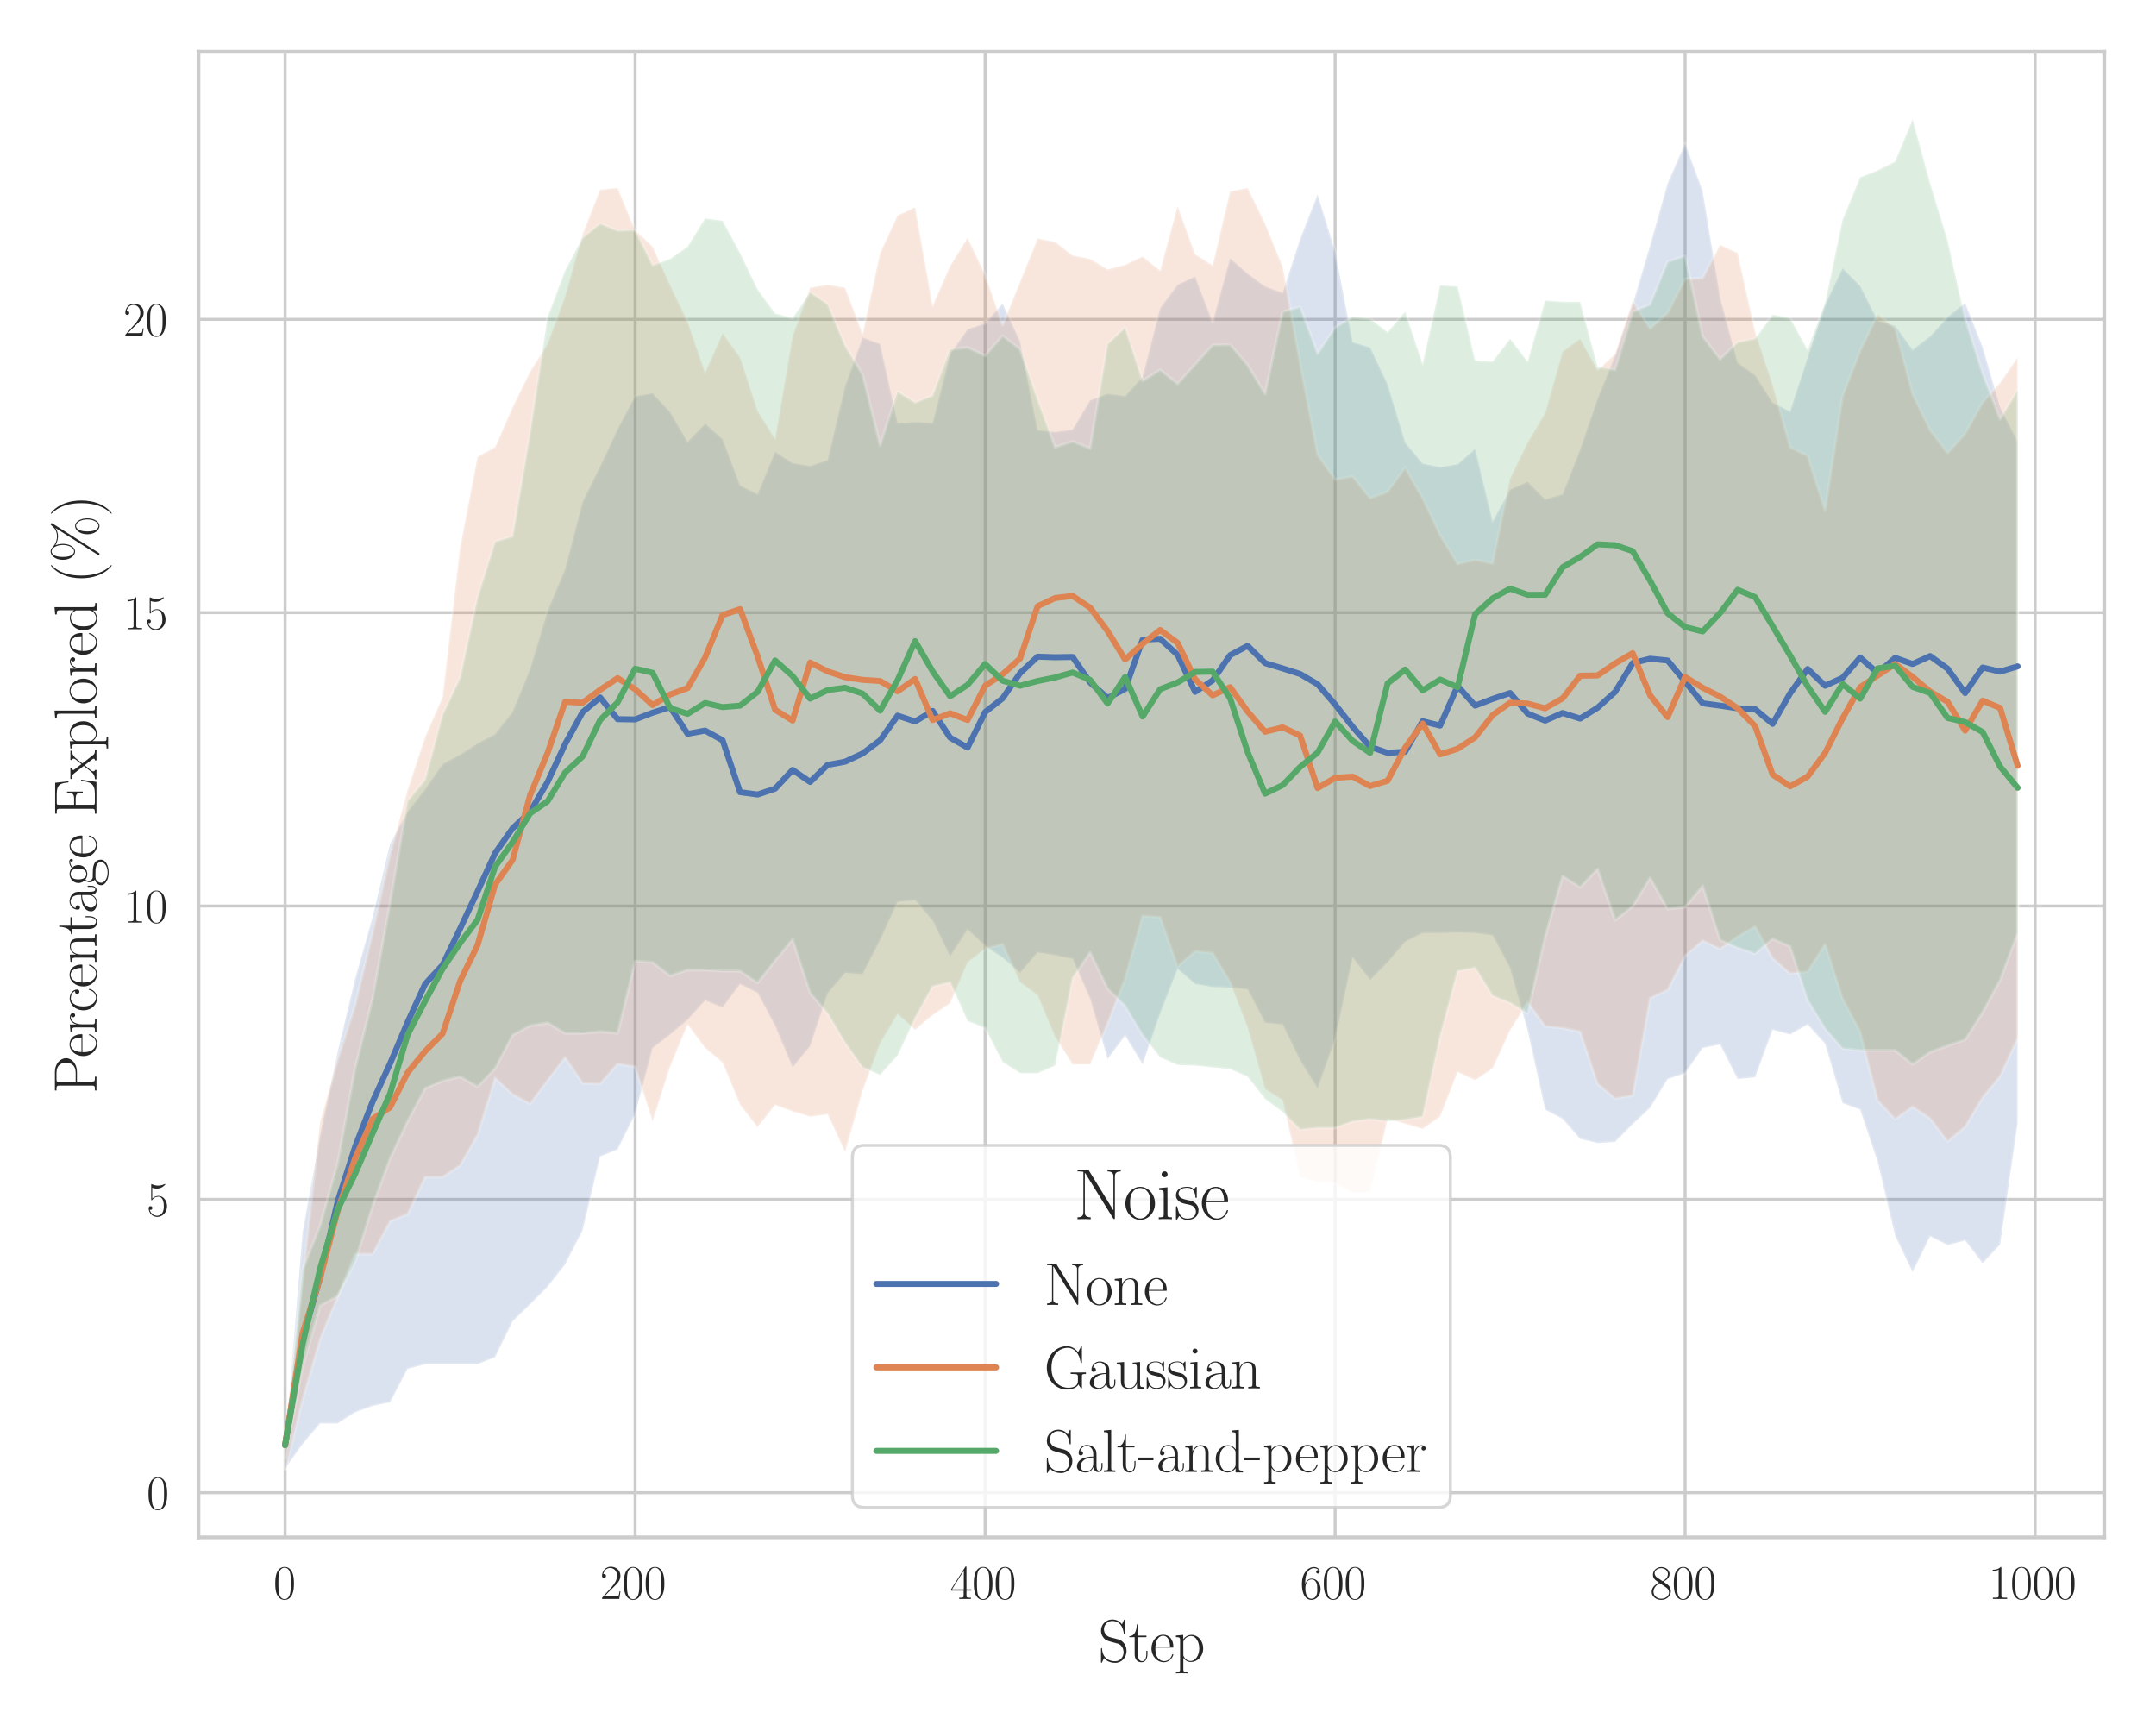 <?xml version="1.0" encoding="utf-8" standalone="no"?>
<!DOCTYPE svg PUBLIC "-//W3C//DTD SVG 1.1//EN"
  "http://www.w3.org/Graphics/SVG/1.1/DTD/svg11.dtd">
<svg xmlns:xlink="http://www.w3.org/1999/xlink" width="720pt" height="576pt" viewBox="0 0 720 576" xmlns="http://www.w3.org/2000/svg" version="1.1">
 <defs>
  <style type="text/css">*{stroke-linejoin: round; stroke-linecap: butt}</style>
 </defs>
 <g id="figure_1">
  <g id="patch_1">
   <path d="M 0 576 
L 720 576 
L 720 0 
L 0 0 
z
" style="fill: #ffffff"/>
  </g>
  <g id="axes_1">
   <g id="patch_2">
    <path d="M 66.279 513.338 
L 702.72 513.338 
L 702.72 17.28 
L 66.279 17.28 
z
" style="fill: #ffffff"/>
   </g>
   <g id="matplotlib.axis_1">
    <g id="xtick_1">
     <g id="line2d_1">
      <path d="M 95.208 513.338 
L 95.208 17.28 
" clip-path="url(#peec7992670)" style="fill: none; stroke: #cccccc; stroke-linecap: round"/>
     </g>
     <g id="text_1">
      <!-- $\mathdefault{0}$ -->
      <g style="fill: #262626" transform="translate(91.306 533.908) scale(0.16 -0.16)">
       <defs>
        <path id="CMR17-30" d="M 2688 2025 
C 2688 2416 2682 3080 2413 3591 
C 2176 4039 1798 4198 1466 4198 
C 1158 4198 768 4058 525 3597 
C 269 3118 243 2524 243 2025 
C 243 1661 250 1106 448 619 
C 723 -39 1216 -128 1466 -128 
C 1760 -128 2208 -7 2470 600 
C 2662 1042 2688 1559 2688 2025 
z
M 1466 -26 
C 1056 -26 813 325 723 812 
C 653 1188 653 1738 653 2096 
C 653 2588 653 2997 736 3387 
C 858 3929 1216 4096 1466 4096 
C 1728 4096 2067 3923 2189 3400 
C 2272 3036 2278 2607 2278 2096 
C 2278 1680 2278 1169 2202 792 
C 2067 95 1690 -26 1466 -26 
z
" transform="scale(0.016)"/>
       </defs>
       <use xlink:href="#CMR17-30" transform="scale(0.996)"/>
      </g>
     </g>
    </g>
    <g id="xtick_2">
     <g id="line2d_2">
      <path d="M 212.093 513.338 
L 212.093 17.28 
" clip-path="url(#peec7992670)" style="fill: none; stroke: #cccccc; stroke-linecap: round"/>
     </g>
     <g id="text_2">
      <!-- $\mathdefault{200}$ -->
      <g style="fill: #262626" transform="translate(200.387 533.908) scale(0.16 -0.16)">
       <defs>
        <path id="CMR17-32" d="M 2669 989 
L 2554 989 
C 2490 536 2438 459 2413 420 
C 2381 369 1920 369 1830 369 
L 602 369 
C 832 619 1280 1072 1824 1597 
C 2214 1967 2669 2402 2669 3035 
C 2669 3790 2067 4224 1395 4224 
C 691 4224 262 3604 262 3030 
C 262 2780 448 2748 525 2748 
C 589 2748 781 2787 781 3010 
C 781 3207 614 3264 525 3264 
C 486 3264 448 3258 422 3245 
C 544 3790 915 4058 1306 4058 
C 1862 4058 2227 3617 2227 3035 
C 2227 2479 1901 2000 1536 1584 
L 262 146 
L 262 0 
L 2515 0 
L 2669 989 
z
" transform="scale(0.016)"/>
       </defs>
       <use xlink:href="#CMR17-32" transform="scale(0.996)"/>
       <use xlink:href="#CMR17-30" transform="translate(45.69 0) scale(0.996)"/>
       <use xlink:href="#CMR17-30" transform="translate(91.381 0) scale(0.996)"/>
      </g>
     </g>
    </g>
    <g id="xtick_3">
     <g id="line2d_3">
      <path d="M 328.979 513.338 
L 328.979 17.28 
" clip-path="url(#peec7992670)" style="fill: none; stroke: #cccccc; stroke-linecap: round"/>
     </g>
     <g id="text_3">
      <!-- $\mathdefault{400}$ -->
      <g style="fill: #262626" transform="translate(317.273 533.908) scale(0.16 -0.16)">
       <defs>
        <path id="CMR17-34" d="M 2150 4122 
C 2150 4256 2144 4256 2029 4256 
L 128 1254 
L 128 1088 
L 1779 1088 
L 1779 457 
C 1779 224 1766 160 1318 160 
L 1197 160 
L 1197 0 
C 1402 0 1747 0 1965 0 
C 2182 0 2528 0 2733 0 
L 2733 160 
L 2611 160 
C 2163 160 2150 224 2150 457 
L 2150 1088 
L 2803 1088 
L 2803 1254 
L 2150 1254 
L 2150 4122 
z
M 1798 3703 
L 1798 1254 
L 256 1254 
L 1798 3703 
z
" transform="scale(0.016)"/>
       </defs>
       <use xlink:href="#CMR17-34" transform="scale(0.996)"/>
       <use xlink:href="#CMR17-30" transform="translate(45.69 0) scale(0.996)"/>
       <use xlink:href="#CMR17-30" transform="translate(91.381 0) scale(0.996)"/>
      </g>
     </g>
    </g>
    <g id="xtick_4">
     <g id="line2d_4">
      <path d="M 445.864 513.338 
L 445.864 17.28 
" clip-path="url(#peec7992670)" style="fill: none; stroke: #cccccc; stroke-linecap: round"/>
     </g>
     <g id="text_4">
      <!-- $\mathdefault{600}$ -->
      <g style="fill: #262626" transform="translate(434.158 533.908) scale(0.16 -0.16)">
       <defs>
        <path id="CMR17-36" d="M 678 2176 
C 678 3690 1395 4032 1811 4032 
C 1946 4032 2272 4009 2400 3776 
C 2298 3776 2106 3776 2106 3553 
C 2106 3381 2246 3323 2336 3323 
C 2394 3323 2566 3348 2566 3560 
C 2566 3954 2246 4179 1805 4179 
C 1043 4179 243 3390 243 1984 
C 243 253 966 -128 1478 -128 
C 2099 -128 2688 427 2688 1283 
C 2688 2081 2170 2662 1517 2662 
C 1126 2662 838 2407 678 1960 
L 678 2176 
z
M 1478 25 
C 691 25 691 1200 691 1436 
C 691 1896 909 2560 1504 2560 
C 1613 2560 1926 2560 2138 2120 
C 2253 1870 2253 1609 2253 1289 
C 2253 944 2253 690 2118 434 
C 1978 171 1773 25 1478 25 
z
" transform="scale(0.016)"/>
       </defs>
       <use xlink:href="#CMR17-36" transform="scale(0.996)"/>
       <use xlink:href="#CMR17-30" transform="translate(45.69 0) scale(0.996)"/>
       <use xlink:href="#CMR17-30" transform="translate(91.381 0) scale(0.996)"/>
      </g>
     </g>
    </g>
    <g id="xtick_5">
     <g id="line2d_5">
      <path d="M 562.75 513.338 
L 562.75 17.28 
" clip-path="url(#peec7992670)" style="fill: none; stroke: #cccccc; stroke-linecap: round"/>
     </g>
     <g id="text_5">
      <!-- $\mathdefault{800}$ -->
      <g style="fill: #262626" transform="translate(551.044 533.908) scale(0.16 -0.16)">
       <defs>
        <path id="CMR17-38" d="M 1741 2264 
C 2144 2467 2554 2773 2554 3263 
C 2554 3841 1990 4179 1472 4179 
C 890 4179 378 3759 378 3180 
C 378 3021 416 2747 666 2505 
C 730 2442 998 2251 1171 2130 
C 883 1983 211 1634 211 934 
C 211 279 838 -128 1459 -128 
C 2144 -128 2720 362 2720 1010 
C 2720 1590 2330 1857 2074 2029 
L 1741 2264 
z
M 902 2822 
C 851 2854 595 3051 595 3351 
C 595 3739 998 4032 1459 4032 
C 1965 4032 2336 3676 2336 3262 
C 2336 2669 1670 2331 1638 2331 
C 1632 2331 1626 2331 1574 2370 
L 902 2822 
z
M 2080 1519 
C 2176 1449 2483 1240 2483 851 
C 2483 381 2010 25 1472 25 
C 890 25 448 438 448 940 
C 448 1443 838 1862 1280 2060 
L 2080 1519 
z
" transform="scale(0.016)"/>
       </defs>
       <use xlink:href="#CMR17-38" transform="scale(0.996)"/>
       <use xlink:href="#CMR17-30" transform="translate(45.69 0) scale(0.996)"/>
       <use xlink:href="#CMR17-30" transform="translate(91.381 0) scale(0.996)"/>
      </g>
     </g>
    </g>
    <g id="xtick_6">
     <g id="line2d_6">
      <path d="M 679.635 513.338 
L 679.635 17.28 
" clip-path="url(#peec7992670)" style="fill: none; stroke: #cccccc; stroke-linecap: round"/>
     </g>
     <g id="text_6">
      <!-- $\mathdefault{1000}$ -->
      <g style="fill: #262626" transform="translate(664.027 533.908) scale(0.16 -0.16)">
       <defs>
        <path id="CMR17-31" d="M 1702 4058 
C 1702 4192 1696 4192 1606 4192 
C 1357 3916 979 3827 621 3827 
C 602 3827 570 3827 563 3808 
C 557 3795 557 3782 557 3648 
C 755 3648 1088 3686 1344 3839 
L 1344 461 
C 1344 236 1331 160 781 160 
L 589 160 
L 589 0 
C 896 0 1216 0 1523 0 
C 1830 0 2150 0 2458 0 
L 2458 160 
L 2266 160 
C 1715 160 1702 230 1702 458 
L 1702 4058 
z
" transform="scale(0.016)"/>
       </defs>
       <use xlink:href="#CMR17-31" transform="scale(0.996)"/>
       <use xlink:href="#CMR17-30" transform="translate(45.69 0) scale(0.996)"/>
       <use xlink:href="#CMR17-30" transform="translate(91.381 0) scale(0.996)"/>
       <use xlink:href="#CMR17-30" transform="translate(137.071 0) scale(0.996)"/>
      </g>
     </g>
    </g>
    <g id="text_7">
     <!-- Step -->
     <g style="fill: #262626" transform="translate(366.744 554.844) scale(0.2 -0.2)">
      <defs>
       <path id="CMR17-53" d="M 2803 4290 
C 2803 4404 2797 4411 2758 4411 
C 2720 4411 2707 4385 2682 4328 
L 2490 3907 
C 2246 4257 1875 4416 1472 4416 
C 819 4416 294 3901 294 3253 
C 294 3056 339 2776 557 2510 
C 794 2218 1018 2167 1530 2033 
C 1722 1982 2042 1899 2106 1874 
C 2470 1722 2662 1341 2662 985 
C 2662 527 2336 38 1779 38 
C 1094 38 454 419 410 1311 
C 403 1413 397 1419 352 1419 
C 301 1419 294 1413 294 1285 
L 294 -1 
C 294 -115 301 -122 339 -122 
C 384 -122 397 -90 486 108 
C 493 127 493 140 614 381 
C 934 -39 1472 -128 1779 -128 
C 2477 -128 2970 451 2970 1124 
C 2970 1454 2848 1708 2778 1823 
C 2509 2230 2221 2306 1914 2382 
C 1869 2402 1856 2402 1498 2490 
C 1152 2579 1005 2624 845 2796 
C 666 2992 602 3196 602 3399 
C 602 3812 934 4263 1478 4263 
C 2157 4263 2579 3786 2675 2993 
C 2694 2878 2701 2872 2746 2872 
C 2803 2872 2803 2891 2803 2999 
L 2803 4290 
z
" transform="scale(0.016)"/>
       <path id="CMR17-74" d="M 966 2560 
L 1862 2560 
L 1862 2725 
L 966 2725 
L 966 3904 
L 851 3904 
C 838 3245 614 2668 70 2668 
L 70 2560 
L 627 2560 
L 627 771 
C 627 650 627 -64 1370 -64 
C 1747 -64 1965 306 1965 777 
L 1965 1140 
L 1850 1140 
L 1850 783 
C 1850 344 1677 51 1408 51 
C 1222 51 966 178 966 758 
L 966 2560 
z
" transform="scale(0.016)"/>
       <path id="CMR17-65" d="M 2438 1472 
C 2464 1498 2464 1511 2464 1576 
C 2464 2238 2118 2816 1389 2816 
C 710 2816 173 2169 173 1383 
C 173 551 781 -64 1459 -64 
C 2176 -64 2458 607 2458 740 
C 2458 784 2419 784 2406 784 
C 2362 784 2355 771 2330 696 
C 2189 265 1837 51 1504 51 
C 1229 51 954 203 781 480 
C 582 803 582 1176 582 1472 
L 2438 1472 
z
M 589 1568 
C 634 2505 1126 2714 1382 2714 
C 1818 2714 2112 2297 2118 1568 
L 589 1568 
z
" transform="scale(0.016)"/>
       <path id="CMR17-70" d="M 1408 -1063 
C 998 -1063 973 -1037 973 -789 
L 973 402 
C 1158 134 1427 -38 1766 -38 
C 2406 -38 3053 523 3053 1388 
C 3053 2191 2496 2802 1837 2802 
C 1453 2802 1139 2592 960 2338 
L 960 2802 
L 198 2732 
L 198 2567 
C 576 2567 634 2528 634 2223 
L 634 -789 
C 634 -1031 608 -1063 198 -1063 
L 198 -1228 
C 352 -1216 634 -1216 800 -1216 
C 966 -1216 1254 -1216 1408 -1228 
L 1408 -1063 
z
M 973 2012 
C 973 2102 973 2235 1222 2471 
C 1254 2497 1472 2688 1792 2688 
C 2259 2688 2643 2108 2643 1382 
C 2643 656 2234 64 1728 64 
C 1498 64 1248 172 1056 472 
C 973 612 973 650 973 752 
L 973 2012 
z
" transform="scale(0.016)"/>
      </defs>
      <use xlink:href="#CMR17-53" transform="scale(0.996)"/>
      <use xlink:href="#CMR17-74" transform="translate(50.895 0) scale(0.996)"/>
      <use xlink:href="#CMR17-65" transform="translate(86.176 0) scale(0.996)"/>
      <use xlink:href="#CMR17-70" transform="translate(126.662 0) scale(0.996)"/>
     </g>
    </g>
   </g>
   <g id="matplotlib.axis_2">
    <g id="ytick_1">
     <g id="line2d_7">
      <path d="M 66.279 498.43 
L 702.72 498.43 
" clip-path="url(#peec7992670)" style="fill: none; stroke: #cccccc; stroke-linecap: round"/>
     </g>
     <g id="text_8">
      <!-- $\mathdefault{0}$ -->
      <g style="fill: #262626" transform="translate(48.975 503.965) scale(0.16 -0.16)">
       <use xlink:href="#CMR17-30" transform="scale(0.996)"/>
      </g>
     </g>
    </g>
    <g id="ytick_2">
     <g id="line2d_8">
      <path d="M 66.279 400.48 
L 702.72 400.48 
" clip-path="url(#peec7992670)" style="fill: none; stroke: #cccccc; stroke-linecap: round"/>
     </g>
     <g id="text_9">
      <!-- $\mathdefault{5}$ -->
      <g style="fill: #262626" transform="translate(48.975 406.015) scale(0.16 -0.16)">
       <defs>
        <path id="CMR17-35" d="M 730 3692 
C 794 3666 1056 3584 1325 3584 
C 1920 3584 2246 3911 2432 4100 
C 2432 4157 2432 4192 2394 4192 
C 2387 4192 2374 4192 2323 4163 
C 2099 4058 1837 3973 1517 3973 
C 1325 3973 1037 3999 723 4139 
C 653 4171 640 4171 634 4171 
C 602 4171 595 4164 595 4037 
L 595 2203 
C 595 2089 595 2057 659 2057 
C 691 2057 704 2070 736 2114 
C 941 2401 1222 2522 1542 2522 
C 1766 2522 2246 2382 2246 1289 
C 2246 1085 2246 715 2054 421 
C 1894 159 1645 25 1370 25 
C 947 25 518 320 403 814 
C 429 807 480 795 506 795 
C 589 795 749 840 749 1038 
C 749 1210 627 1280 506 1280 
C 358 1280 262 1190 262 1011 
C 262 454 704 -128 1382 -128 
C 2042 -128 2669 440 2669 1264 
C 2669 2030 2170 2624 1549 2624 
C 1222 2624 947 2503 730 2274 
L 730 3692 
z
" transform="scale(0.016)"/>
       </defs>
       <use xlink:href="#CMR17-35" transform="scale(0.996)"/>
      </g>
     </g>
    </g>
    <g id="ytick_3">
     <g id="line2d_9">
      <path d="M 66.279 302.53 
L 702.72 302.53 
" clip-path="url(#peec7992670)" style="fill: none; stroke: #cccccc; stroke-linecap: round"/>
     </g>
     <g id="text_10">
      <!-- $\mathdefault{10}$ -->
      <g style="fill: #262626" transform="translate(41.171 308.065) scale(0.16 -0.16)">
       <use xlink:href="#CMR17-31" transform="scale(0.996)"/>
       <use xlink:href="#CMR17-30" transform="translate(45.69 0) scale(0.996)"/>
      </g>
     </g>
    </g>
    <g id="ytick_4">
     <g id="line2d_10">
      <path d="M 66.279 204.58 
L 702.72 204.58 
" clip-path="url(#peec7992670)" style="fill: none; stroke: #cccccc; stroke-linecap: round"/>
     </g>
     <g id="text_11">
      <!-- $\mathdefault{15}$ -->
      <g style="fill: #262626" transform="translate(41.171 210.115) scale(0.16 -0.16)">
       <use xlink:href="#CMR17-31" transform="scale(0.996)"/>
       <use xlink:href="#CMR17-35" transform="translate(45.69 0) scale(0.996)"/>
      </g>
     </g>
    </g>
    <g id="ytick_5">
     <g id="line2d_11">
      <path d="M 66.279 106.63 
L 702.72 106.63 
" clip-path="url(#peec7992670)" style="fill: none; stroke: #cccccc; stroke-linecap: round"/>
     </g>
     <g id="text_12">
      <!-- $\mathdefault{20}$ -->
      <g style="fill: #262626" transform="translate(41.171 112.165) scale(0.16 -0.16)">
       <use xlink:href="#CMR17-32" transform="scale(0.996)"/>
       <use xlink:href="#CMR17-30" transform="translate(45.69 0) scale(0.996)"/>
      </g>
     </g>
    </g>
    <g id="text_13">
     <!-- Percentage Explored (\%) -->
     <g style="fill: #262626" transform="translate(32.206 365.188) rotate(-90) scale(0.2 -0.2)">
      <defs>
       <path id="CMR17-50" d="M 1267 2042 
L 2291 2042 
C 3117 2042 3718 2578 3718 3184 
C 3718 3791 3130 4352 2291 4352 
L 333 4352 
L 333 4186 
C 774 4186 845 4186 845 3899 
L 845 446 
C 845 160 774 160 333 160 
L 333 0 
C 518 0 858 0 1056 0 
C 1254 0 1594 0 1779 0 
L 1779 160 
C 1338 160 1267 160 1267 446 
L 1267 2042 
z
M 1254 2176 
L 1254 3938 
C 1254 4155 1267 4186 1523 4186 
L 2170 4186 
C 2995 4186 3232 3714 3232 3184 
C 3232 2604 2950 2176 2170 2176 
L 1254 2176 
z
" transform="scale(0.016)"/>
       <path id="CMR17-72" d="M 960 1497 
C 960 2112 1222 2688 1702 2688 
C 1747 2688 1792 2682 1837 2662 
C 1837 2662 1696 2617 1696 2452 
C 1696 2298 1818 2234 1914 2234 
C 1990 2234 2131 2279 2131 2458 
C 2131 2663 1926 2790 1709 2790 
C 1222 2790 1011 2317 947 2093 
L 941 2093 
L 941 2790 
L 198 2720 
L 198 2554 
C 576 2554 634 2515 634 2208 
L 634 428 
C 634 184 608 153 198 153 
L 198 -13 
C 352 0 646 0 813 0 
C 998 0 1325 0 1498 -13 
L 1498 153 
C 1037 153 960 153 960 440 
L 960 1497 
z
" transform="scale(0.016)"/>
       <path id="CMR17-63" d="M 2234 2240 
C 2112 2240 1933 2240 1933 2017 
C 1933 1838 2080 1787 2163 1787 
C 2208 1787 2394 1807 2394 2024 
C 2394 2467 1958 2803 1466 2803 
C 787 2803 211 2178 211 1363 
C 211 516 813 -64 1466 -64 
C 2259 -64 2458 677 2458 748 
C 2458 774 2451 793 2406 793 
C 2362 793 2355 787 2330 703 
C 2163 180 1798 51 1523 51 
C 1114 51 621 427 621 1369 
C 621 2338 1094 2688 1472 2688 
C 1722 2688 2093 2573 2234 2240 
z
" transform="scale(0.016)"/>
       <path id="CMR17-6e" d="M 2656 1933 
C 2656 2259 2592 2790 1837 2790 
C 1331 2790 1069 2400 973 2144 
L 966 2144 
L 966 2790 
L 211 2720 
L 211 2554 
C 589 2554 646 2515 646 2208 
L 646 428 
C 646 184 621 153 211 153 
L 211 -13 
C 365 0 646 0 813 0 
C 979 0 1267 0 1421 -13 
L 1421 153 
C 1011 153 986 178 986 428 
L 986 1658 
C 986 2247 1344 2688 1792 2688 
C 2266 2688 2317 2266 2317 1958 
L 2317 428 
C 2317 184 2291 153 1882 153 
L 1882 -13 
C 2035 0 2317 0 2483 0 
C 2650 0 2938 0 3091 -13 
L 3091 153 
C 2682 153 2656 178 2656 428 
L 2656 1933 
z
" transform="scale(0.016)"/>
       <path id="CMR17-61" d="M 2304 1653 
C 2304 2072 2304 2294 2035 2543 
C 1798 2752 1523 2816 1306 2816 
C 800 2816 435 2407 435 1971 
C 435 1728 627 1728 666 1728 
C 749 1728 896 1778 896 1954 
C 896 2112 774 2181 666 2181 
C 640 2181 608 2174 589 2168 
C 723 2592 1069 2714 1293 2714 
C 1613 2714 1965 2429 1965 1885 
L 1965 1600 
C 1587 1600 1133 1549 774 1357 
C 371 1133 256 813 256 570 
C 256 77 832 -64 1171 -64 
C 1523 -64 1850 139 1990 511 
C 2003 233 2182 -18 2464 -18 
C 2598 -18 2938 70 2938 567 
L 2938 920 
L 2822 920 
L 2822 562 
C 2822 178 2650 128 2566 128 
C 2304 128 2304 458 2304 738 
L 2304 1653 
z
M 1965 870 
C 1965 317 1568 38 1216 38 
C 896 38 646 275 646 570 
C 646 761 730 1100 1101 1305 
C 1408 1478 1760 1504 1965 1504 
L 1965 870 
z
" transform="scale(0.016)"/>
       <path id="CMR17-67" d="M 710 1164 
C 832 1068 1043 960 1299 960 
C 1805 960 2240 1357 2240 1888 
C 2240 2054 2189 2310 1997 2509 
C 2176 2692 2438 2752 2586 2752 
C 2611 2752 2650 2752 2682 2734 
C 2656 2728 2598 2703 2598 2605 
C 2598 2527 2656 2471 2739 2471 
C 2835 2471 2886 2533 2886 2614 
C 2886 2731 2790 2854 2586 2854 
C 2330 2854 2106 2738 1926 2580 
C 1734 2753 1504 2816 1299 2816 
C 794 2816 358 2419 358 1888 
C 358 1522 570 1292 634 1228 
C 442 1004 442 743 442 711 
C 442 545 506 302 723 168 
C 390 85 128 -169 128 -486 
C 128 -943 736 -1280 1466 -1280 
C 2170 -1280 2803 -956 2803 -479 
C 2803 384 1856 384 1363 384 
C 1216 384 954 384 922 391 
C 723 423 589 602 589 826 
C 589 883 589 1024 710 1164 
z
M 1299 1068 
C 736 1068 736 1760 736 1889 
C 736 2016 736 2708 1299 2708 
C 1862 2708 1862 2016 1862 1889 
C 1862 1760 1862 1068 1299 1068 
z
M 1466 -1171 
C 826 -1171 384 -835 384 -486 
C 384 -289 493 -105 634 -4 
C 794 104 858 104 1293 104 
C 1818 104 2547 104 2547 -486 
C 2547 -835 2106 -1171 1466 -1171 
z
" transform="scale(0.016)"/>
       <path id="CMR17-45" d="M 3885 1615 
L 3770 1615 
C 3629 676 3546 166 2419 166 
L 1530 166 
C 1274 166 1261 197 1261 414 
L 1261 2176 
L 1862 2176 
C 2464 2176 2522 1960 2522 1430 
L 2637 1430 
L 2637 3081 
L 2522 3081 
C 2522 2557 2464 2342 1862 2342 
L 1261 2342 
L 1261 3913 
C 1261 4128 1274 4160 1530 4160 
L 2406 4160 
C 3398 4160 3514 3769 3603 2929 
L 3718 2929 
L 3565 4325 
L 326 4325 
L 326 4160 
C 768 4160 838 4160 838 3874 
L 838 451 
C 838 166 768 166 326 166 
L 326 0 
L 3654 0 
L 3885 1615 
z
" transform="scale(0.016)"/>
       <path id="CMR17-78" d="M 1664 1477 
C 1856 1726 2074 2006 2253 2216 
C 2464 2458 2707 2560 2989 2560 
L 2989 2726 
C 2880 2726 2656 2726 2541 2726 
C 2368 2726 2170 2726 2022 2732 
L 2022 2566 
C 2112 2553 2163 2489 2163 2400 
C 2163 2285 2099 2215 2067 2171 
L 1594 1573 
L 1030 2306 
C 973 2376 973 2388 973 2420 
C 973 2497 1037 2560 1146 2560 
L 1146 2732 
C 992 2726 717 2726 557 2726 
C 384 2726 179 2726 38 2732 
L 38 2560 
C 384 2560 461 2534 614 2343 
L 1350 1395 
C 1363 1382 1395 1344 1395 1325 
C 1395 1299 838 619 768 530 
C 480 185 179 160 6 160 
L 6 0 
C 115 0 339 0 454 0 
C 582 0 864 0 979 -6 
L 979 160 
C 941 166 838 179 838 325 
C 838 440 890 510 947 586 
L 1478 1236 
L 2035 512 
C 2086 442 2163 346 2163 301 
C 2163 211 2086 160 1984 160 
L 1984 -6 
C 2138 0 2413 0 2573 0 
C 2746 0 2950 0 3091 -6 
L 3091 160 
C 2771 160 2675 172 2522 370 
L 1664 1477 
z
" transform="scale(0.016)"/>
       <path id="CMR17-6c" d="M 979 4396 
L 218 4326 
L 218 4160 
C 595 4160 653 4122 653 3817 
L 653 426 
C 653 184 627 153 218 153 
L 218 -13 
C 371 0 653 0 813 0 
C 979 0 1261 0 1414 -13 
L 1414 153 
C 1005 153 979 178 979 426 
L 979 4396 
z
" transform="scale(0.016)"/>
       <path id="CMR17-6f" d="M 2758 1356 
C 2758 2176 2163 2816 1466 2816 
C 768 2816 173 2176 173 1356 
C 173 551 768 -64 1466 -64 
C 2163 -64 2758 551 2758 1356 
z
M 1466 51 
C 1165 51 909 230 762 480 
C 602 767 582 1126 582 1408 
C 582 1677 595 2010 762 2298 
C 890 2509 1139 2714 1466 2714 
C 1754 2714 1997 2554 2150 2330 
C 2349 2029 2349 1607 2349 1408 
C 2349 1158 2336 775 2163 467 
C 1984 173 1709 51 1466 51 
z
" transform="scale(0.016)"/>
       <path id="CMR17-64" d="M 1869 4326 
L 1869 4160 
C 2246 4160 2304 4122 2304 3820 
L 2304 2345 
C 2278 2377 2016 2790 1498 2790 
C 845 2790 211 2208 211 1364 
C 211 525 806 -64 1434 -64 
C 1978 -64 2259 337 2291 380 
L 2291 -63 
L 3066 -63 
L 3066 128 
C 2688 128 2630 166 2630 473 
L 2630 4396 
L 1869 4326 
z
M 2291 755 
C 2291 563 2176 390 2029 262 
C 1811 70 1594 38 1472 38 
C 1286 38 621 134 621 1356 
C 621 2612 1363 2688 1530 2688 
C 1824 2688 2061 2522 2208 2291 
C 2291 2157 2291 2138 2291 2023 
L 2291 755 
z
" transform="scale(0.016)"/>
       <path id="CMR17-28" d="M 1958 -1561 
C 1958 -1555 1958 -1542 1939 -1523 
C 1645 -1224 858 -407 858 1581 
C 858 3569 1632 4379 1946 4697 
C 1946 4704 1958 4717 1958 4736 
C 1958 4755 1939 4768 1914 4768 
C 1843 4768 1299 4296 986 3594 
C 666 2887 576 2199 576 1588 
C 576 1128 621 351 1005 -471 
C 1312 -1135 1837 -1600 1914 -1600 
C 1946 -1600 1958 -1587 1958 -1561 
z
" transform="scale(0.016)"/>
       <path id="CMR17-25" d="M 4640 959 
C 4640 1698 4275 2240 3846 2240 
C 3411 2240 2970 1736 2970 959 
C 2970 183 3405 -320 3846 -320 
C 4275 -320 4640 215 4640 959 
z
M 3853 -218 
C 3686 -218 3270 -66 3270 959 
C 3270 1991 3686 2138 3853 2138 
C 4205 2138 4525 1634 4525 959 
C 4525 285 4205 -218 3853 -218 
z
M 4083 4577 
C 4128 4647 4134 4653 4134 4685 
C 4134 4761 4077 4800 4026 4800 
C 3962 4800 3936 4756 3891 4706 
C 3520 4190 3008 4134 2746 4134 
C 2106 4134 1715 4494 1594 4607 
C 1510 4682 1389 4800 1171 4800 
C 736 4800 294 4296 294 3519 
C 294 2743 730 2240 1171 2240 
C 1600 2240 1965 2778 1965 3527 
C 1965 3969 1830 4270 1811 4308 
C 2202 4064 2586 4032 2752 4032 
C 3162 4032 3456 4183 3616 4289 
L 3622 4283 
L 858 -84 
C 800 -174 800 -187 800 -206 
C 800 -276 858 -320 915 -320 
C 973 -320 992 -289 1037 -218 
L 4083 4577 
z
M 1178 2342 
C 1011 2342 595 2494 595 3519 
C 595 4551 1011 4698 1178 4698 
C 1530 4698 1850 4194 1850 3519 
C 1850 2845 1530 2342 1178 2342 
z
" transform="scale(0.016)"/>
       <path id="CMR17-29" d="M 1683 1581 
C 1683 2040 1638 2817 1254 3639 
C 947 4303 422 4768 346 4768 
C 326 4768 301 4761 301 4729 
C 301 4717 307 4710 314 4697 
C 621 4378 1402 3568 1402 1584 
C 1402 -407 627 -1217 314 -1537 
C 307 -1549 301 -1556 301 -1568 
C 301 -1600 326 -1600 346 -1600 
C 416 -1600 960 -1128 1274 -426 
C 1594 281 1683 969 1683 1581 
z
" transform="scale(0.016)"/>
      </defs>
      <use xlink:href="#CMR17-50" transform="scale(0.996)"/>
      <use xlink:href="#CMR17-65" transform="translate(59.984 0) scale(0.996)"/>
      <use xlink:href="#CMR17-72" transform="translate(100.47 0) scale(0.996)"/>
      <use xlink:href="#CMR17-63" transform="translate(135.75 0) scale(0.996)"/>
      <use xlink:href="#CMR17-65" transform="translate(176.236 0) scale(0.996)"/>
      <use xlink:href="#CMR17-6e" transform="translate(216.722 0) scale(0.996)"/>
      <use xlink:href="#CMR17-74" transform="translate(265.015 0) scale(0.996)"/>
      <use xlink:href="#CMR17-61" transform="translate(300.295 0) scale(0.996)"/>
      <use xlink:href="#CMR17-67" transform="translate(345.986 0) scale(0.996)"/>
      <use xlink:href="#CMR17-65" transform="translate(391.676 0) scale(0.996)"/>
      <use xlink:href="#CMR17-45" transform="translate(462.238 0) scale(0.996)"/>
      <use xlink:href="#CMR17-78" transform="translate(524.824 0) scale(0.996)"/>
      <use xlink:href="#CMR17-70" transform="translate(573.117 0) scale(0.996)"/>
      <use xlink:href="#CMR17-6c" transform="translate(624.012 0) scale(0.996)"/>
      <use xlink:href="#CMR17-6f" transform="translate(648.884 0) scale(0.996)"/>
      <use xlink:href="#CMR17-72" transform="translate(694.574 0) scale(0.996)"/>
      <use xlink:href="#CMR17-65" transform="translate(729.855 0) scale(0.996)"/>
      <use xlink:href="#CMR17-64" transform="translate(770.34 0) scale(0.996)"/>
      <use xlink:href="#CMR17-28" transform="translate(851.312 0) scale(0.996)"/>
      <use xlink:href="#CMR17-25" transform="translate(886.593 0) scale(0.996)"/>
      <use xlink:href="#CMR17-29" transform="translate(963.512 0) scale(0.996)"/>
     </g>
    </g>
   </g>
   <g id="PolyCollection_1">
    <defs>
     <path id="m1ca5da48a3" d="M 95.208 -93.438 
L 95.208 -85.602 
L 101.052 -93.829 
L 106.896 -100.686 
L 112.741 -100.686 
L 118.585 -104.408 
L 124.429 -106.563 
L 130.273 -107.738 
L 136.118 -118.905 
L 141.962 -120.472 
L 147.806 -120.472 
L 153.651 -120.472 
L 159.495 -120.472 
L 165.339 -122.823 
L 171.183 -134.773 
L 177.028 -140.454 
L 182.872 -146.331 
L 188.716 -153.775 
L 194.56 -165.137 
L 200.405 -189.82 
L 206.249 -192.171 
L 212.093 -203.925 
L 217.938 -226.062 
L 223.782 -230.568 
L 229.626 -235.465 
L 235.47 -241.93 
L 241.315 -239.579 
L 247.159 -247.415 
L 253.003 -244.477 
L 258.847 -233.506 
L 264.692 -219.597 
L 270.536 -226.65 
L 276.38 -244.281 
L 282.225 -251.137 
L 288.069 -250.745 
L 293.913 -262.108 
L 299.757 -274.841 
L 305.602 -275.429 
L 311.446 -268.572 
L 317.29 -256.622 
L 323.134 -265.634 
L 328.979 -260.149 
L 334.823 -256.231 
L 340.667 -251.137 
L 346.512 -257.994 
L 352.356 -257.014 
L 358.2 -255.839 
L 364.044 -242.518 
L 369.889 -222.34 
L 375.733 -230.176 
L 381.577 -220.577 
L 387.421 -237.62 
L 393.266 -252.509 
L 399.11 -247.415 
L 404.954 -246.436 
L 410.799 -246.24 
L 416.643 -245.652 
L 422.487 -234.486 
L 428.331 -233.898 
L 434.176 -221.948 
L 440.02 -212.545 
L 445.864 -229 
L 451.708 -256.231 
L 457.553 -248.786 
L 463.397 -254.663 
L 469.241 -261.52 
L 475.086 -264.458 
L 480.93 -264.458 
L 486.774 -264.654 
L 492.618 -264.458 
L 498.463 -263.675 
L 504.307 -252.704 
L 510.151 -231.939 
L 515.995 -205.492 
L 521.84 -202.358 
L 527.684 -195.697 
L 533.528 -194.326 
L 539.373 -194.718 
L 545.217 -200.595 
L 551.061 -206.08 
L 556.905 -215.679 
L 562.75 -217.638 
L 568.594 -226.062 
L 574.438 -227.237 
L 580.282 -215.679 
L 586.127 -216.267 
L 591.971 -232.135 
L 597.815 -230.568 
L 603.66 -233.898 
L 609.504 -227.433 
L 615.348 -207.647 
L 621.192 -205.492 
L 627.037 -188.057 
L 632.881 -163.374 
L 638.725 -151.228 
L 644.569 -163.178 
L 650.414 -160.24 
L 656.258 -161.807 
L 662.102 -154.167 
L 667.947 -160.435 
L 673.791 -200.987 
L 673.791 -428.623 
L 673.791 -428.623 
L 667.947 -439.985 
L 662.102 -460.163 
L 656.258 -474.855 
L 650.414 -470.154 
L 644.569 -463.689 
L 638.725 -459.183 
L 632.881 -467.215 
L 627.037 -468.978 
L 621.192 -480.536 
L 615.348 -486.413 
L 609.504 -474.267 
L 603.66 -456.636 
L 597.815 -438.614 
L 591.971 -441.552 
L 586.127 -450.759 
L 580.282 -454.873 
L 574.438 -476.618 
L 568.594 -512.272 
L 562.75 -528.14 
L 556.905 -514.819 
L 551.061 -494.053 
L 545.217 -474.267 
L 539.373 -457.224 
L 533.528 -442.923 
L 527.684 -425.88 
L 521.84 -410.992 
L 515.995 -409.229 
L 510.151 -415.106 
L 504.307 -412.559 
L 498.463 -401.784 
L 492.618 -426.076 
L 486.774 -420.983 
L 480.93 -420.003 
L 475.086 -421.179 
L 469.241 -428.231 
L 463.397 -447.625 
L 457.553 -459.967 
L 451.708 -461.73 
L 445.864 -492.094 
L 440.02 -511.097 
L 434.176 -496.208 
L 428.331 -478.185 
L 422.487 -480.34 
L 416.643 -484.65 
L 410.799 -489.744 
L 404.954 -468.39 
L 399.11 -483.671 
L 393.266 -480.928 
L 387.421 -473.092 
L 381.577 -450.172 
L 375.733 -443.707 
L 369.889 -444.491 
L 364.044 -442.336 
L 358.2 -432.541 
L 352.356 -431.757 
L 346.512 -432.345 
L 340.667 -461.926 
L 334.823 -474.659 
L 328.979 -467.999 
L 323.134 -466.04 
L 317.29 -457.812 
L 311.446 -434.696 
L 305.602 -435.087 
L 299.757 -434.696 
L 293.913 -461.142 
L 288.069 -463.297 
L 282.225 -447.037 
L 276.38 -422.354 
L 270.536 -420.395 
L 264.692 -421.374 
L 258.847 -425.097 
L 253.003 -410.992 
L 247.159 -413.93 
L 241.315 -429.406 
L 235.47 -434.5 
L 229.626 -428.427 
L 223.782 -438.418 
L 217.938 -444.687 
L 212.093 -443.707 
L 206.249 -432.737 
L 200.405 -420.199 
L 194.56 -408.445 
L 188.716 -385.916 
L 182.872 -372.008 
L 177.028 -352.613 
L 171.183 -338.313 
L 165.339 -330.869 
L 159.495 -327.734 
L 153.651 -324.012 
L 147.806 -320.878 
L 141.962 -312.454 
L 136.118 -305.01 
L 130.273 -294.235 
L 124.429 -269.748 
L 118.585 -249.178 
L 112.741 -224.691 
L 106.896 -196.873 
L 101.052 -164.549 
L 95.208 -93.438 
z
" style="stroke: #ffffff; stroke-opacity: 0.2"/>
    </defs>
    <g clip-path="url(#peec7992670)">
     <use xlink:href="#m1ca5da48a3" x="0" y="576" style="fill: #4c72b0; fill-opacity: 0.2; stroke: #ffffff; stroke-opacity: 0.2"/>
    </g>
   </g>
   <g id="PolyCollection_2">
    <defs>
     <path id="m26a4d2b859" d="M 95.208 -93.438 
L 95.208 -85.21 
L 101.052 -108.718 
L 106.896 -128.896 
L 112.741 -143 
L 118.585 -157.301 
L 124.429 -157.301 
L 130.273 -168.271 
L 136.118 -170.622 
L 141.962 -182.964 
L 147.806 -182.964 
L 153.651 -186.882 
L 159.495 -197.069 
L 165.339 -216.071 
L 171.183 -210.586 
L 177.028 -207.451 
L 182.872 -215.287 
L 188.716 -222.928 
L 194.56 -214.308 
L 200.405 -214.112 
L 206.249 -220.773 
L 212.093 -219.793 
L 217.938 -201.574 
L 223.782 -219.793 
L 229.626 -233.898 
L 235.47 -226.062 
L 241.315 -221.164 
L 247.159 -207.06 
L 253.003 -199.615 
L 258.847 -207.06 
L 264.692 -204.905 
L 270.536 -203.142 
L 276.38 -203.925 
L 282.225 -191.388 
L 288.069 -211.761 
L 293.913 -227.629 
L 299.757 -237.424 
L 305.602 -232.135 
L 311.446 -237.032 
L 317.29 -240.95 
L 323.134 -254.663 
L 328.979 -259.169 
L 334.823 -260.736 
L 340.667 -248.003 
L 346.512 -243.693 
L 352.356 -229.784 
L 358.2 -220.577 
L 364.044 -220.577 
L 369.889 -234.29 
L 375.733 -249.178 
L 381.577 -270.14 
L 387.421 -269.748 
L 393.266 -253.292 
L 399.11 -258.386 
L 404.954 -257.798 
L 410.799 -248.003 
L 416.643 -232.918 
L 422.487 -212.349 
L 428.331 -208.627 
L 434.176 -182.768 
L 440.02 -181.397 
L 445.864 -180.809 
L 451.708 -177.871 
L 457.553 -177.871 
L 463.397 -202.358 
L 469.241 -200.791 
L 475.086 -199.028 
L 480.93 -203.142 
L 486.774 -218.03 
L 492.618 -215.287 
L 498.463 -219.205 
L 504.307 -231.939 
L 510.151 -241.342 
L 515.995 -233.31 
L 521.84 -232.723 
L 527.684 -231.547 
L 533.528 -214.112 
L 539.373 -209.215 
L 545.217 -210.194 
L 551.061 -242.714 
L 556.905 -245.456 
L 562.75 -256.818 
L 568.594 -261.912 
L 574.438 -259.169 
L 580.282 -263.283 
L 586.127 -266.613 
L 591.971 -256.035 
L 597.815 -250.941 
L 603.66 -251.529 
L 609.504 -260.736 
L 615.348 -242.518 
L 621.192 -231.547 
L 627.037 -208.627 
L 632.881 -202.358 
L 638.725 -206.472 
L 644.569 -202.554 
L 650.414 -194.914 
L 656.258 -199.811 
L 662.102 -209.606 
L 667.947 -216.659 
L 673.791 -229.392 
L 673.791 -456.636 
L 673.791 -456.636 
L 667.947 -448.213 
L 662.102 -441.552 
L 656.258 -431.169 
L 650.414 -424.705 
L 644.569 -432.345 
L 638.725 -444.295 
L 632.881 -466.431 
L 627.037 -470.937 
L 621.192 -458.791 
L 615.348 -443.707 
L 609.504 -405.507 
L 603.66 -423.725 
L 597.815 -426.664 
L 591.971 -447.429 
L 586.127 -465.256 
L 580.282 -491.507 
L 574.438 -494.249 
L 568.594 -483.083 
L 562.75 -482.887 
L 556.905 -471.525 
L 551.061 -466.236 
L 545.217 -475.443 
L 539.373 -457.812 
L 533.528 -452.327 
L 527.684 -462.905 
L 521.84 -458.595 
L 515.995 -438.026 
L 510.151 -428.231 
L 504.307 -416.281 
L 498.463 -387.875 
L 492.618 -389.051 
L 486.774 -387.68 
L 480.93 -397.279 
L 475.086 -409.62 
L 469.241 -419.807 
L 463.397 -411.775 
L 457.553 -409.62 
L 451.708 -416.869 
L 445.864 -415.889 
L 440.02 -424.117 
L 434.176 -454.482 
L 428.331 -487.001 
L 422.487 -501.302 
L 416.643 -513.252 
L 410.799 -512.076 
L 404.954 -487.393 
L 399.11 -491.115 
L 393.266 -507.179 
L 387.421 -485.63 
L 381.577 -490.331 
L 375.733 -487.589 
L 369.889 -486.021 
L 364.044 -489.548 
L 358.2 -490.723 
L 352.356 -495.229 
L 346.512 -496.404 
L 340.667 -481.908 
L 334.823 -467.411 
L 328.979 -484.258 
L 323.134 -496.6 
L 317.29 -487.197 
L 311.446 -473.876 
L 305.602 -506.787 
L 299.757 -504.044 
L 293.913 -491.507 
L 288.069 -464.472 
L 282.225 -479.949 
L 276.38 -480.928 
L 270.536 -479.949 
L 264.692 -463.689 
L 258.847 -429.406 
L 253.003 -438.81 
L 247.159 -456.636 
L 241.315 -464.668 
L 235.47 -451.543 
L 229.626 -468.586 
L 223.782 -480.732 
L 217.938 -493.662 
L 212.093 -499.147 
L 206.249 -513.252 
L 200.405 -512.664 
L 194.56 -497.775 
L 188.716 -477.01 
L 182.872 -461.142 
L 177.028 -451.935 
L 171.183 -439.985 
L 165.339 -426.664 
L 159.495 -423.529 
L 153.651 -393.165 
L 147.806 -343.21 
L 141.962 -329.889 
L 136.118 -312.258 
L 130.273 -290.513 
L 124.429 -264.458 
L 118.585 -240.167 
L 112.741 -221.948 
L 106.896 -201.379 
L 101.052 -148.29 
L 95.208 -93.438 
z
" style="stroke: #ffffff; stroke-opacity: 0.2"/>
    </defs>
    <g clip-path="url(#peec7992670)">
     <use xlink:href="#m26a4d2b859" x="0" y="576" style="fill: #dd8452; fill-opacity: 0.2; stroke: #ffffff; stroke-opacity: 0.2"/>
    </g>
   </g>
   <g id="PolyCollection_3">
    <defs>
     <path id="m37690755c2" d="M 95.208 -93.438 
L 95.208 -89.128 
L 101.052 -119.492 
L 106.896 -140.062 
L 112.741 -143.196 
L 118.585 -154.754 
L 124.429 -173.365 
L 130.273 -189.233 
L 136.118 -201.574 
L 141.962 -212.545 
L 147.806 -215.092 
L 153.651 -216.463 
L 159.495 -213.133 
L 165.339 -219.205 
L 171.183 -230.372 
L 177.028 -233.506 
L 182.872 -234.486 
L 188.716 -230.959 
L 194.56 -230.959 
L 200.405 -231.547 
L 206.249 -230.959 
L 212.093 -255.055 
L 217.938 -254.663 
L 223.782 -250.158 
L 229.626 -252.117 
L 235.47 -252.117 
L 241.315 -251.725 
L 247.159 -251.725 
L 253.003 -247.807 
L 258.847 -255.251 
L 264.692 -262.304 
L 270.536 -244.477 
L 276.38 -237.62 
L 282.225 -227.825 
L 288.069 -219.597 
L 293.913 -217.051 
L 299.757 -223.515 
L 305.602 -236.053 
L 311.446 -246.632 
L 317.29 -248.003 
L 323.134 -235.073 
L 328.979 -232.723 
L 334.823 -221.36 
L 340.667 -217.638 
L 346.512 -217.638 
L 352.356 -220.185 
L 358.2 -249.374 
L 364.044 -257.994 
L 369.889 -245.848 
L 375.733 -240.167 
L 381.577 -230.372 
L 387.421 -222.928 
L 393.266 -220.381 
L 399.11 -220.185 
L 404.954 -219.597 
L 410.799 -219.01 
L 416.643 -216.463 
L 422.487 -209.019 
L 428.331 -204.709 
L 434.176 -198.832 
L 440.02 -199.42 
L 445.864 -199.42 
L 451.708 -201.574 
L 457.553 -202.358 
L 463.397 -201.574 
L 469.241 -202.162 
L 475.086 -203.142 
L 480.93 -229.98 
L 486.774 -251.725 
L 492.618 -252.9 
L 498.463 -243.497 
L 504.307 -241.146 
L 510.151 -237.62 
L 515.995 -263.283 
L 521.84 -283.461 
L 527.684 -279.739 
L 533.528 -285.812 
L 539.373 -268.768 
L 545.217 -273.274 
L 551.061 -282.873 
L 556.905 -272.49 
L 562.75 -273.078 
L 568.594 -280.13 
L 574.438 -262.108 
L 580.282 -259.561 
L 586.127 -257.602 
L 591.971 -262.499 
L 597.815 -259.953 
L 603.66 -242.126 
L 609.504 -232.527 
L 615.348 -225.866 
L 621.192 -225.278 
L 627.037 -225.278 
L 632.881 -225.278 
L 638.725 -220.577 
L 644.569 -224.691 
L 650.414 -226.846 
L 656.258 -228.805 
L 662.102 -238.012 
L 667.947 -248.786 
L 673.791 -264.458 
L 673.791 -445.666 
L 673.791 -445.666 
L 667.947 -436.067 
L 662.102 -451.151 
L 656.258 -469.566 
L 650.414 -495.621 
L 644.569 -514.819 
L 638.725 -536.172 
L 632.881 -522.067 
L 627.037 -519.129 
L 621.192 -516.778 
L 615.348 -502.673 
L 609.504 -474.855 
L 603.66 -459.183 
L 597.815 -469.762 
L 591.971 -470.937 
L 586.127 -462.905 
L 580.282 -461.73 
L 574.438 -456.049 
L 568.594 -463.689 
L 562.75 -490.527 
L 556.905 -488.568 
L 551.061 -474.267 
L 545.217 -471.917 
L 539.373 -452.523 
L 533.528 -453.502 
L 527.684 -475.247 
L 521.84 -475.247 
L 515.995 -475.639 
L 510.151 -455.265 
L 504.307 -462.905 
L 498.463 -455.265 
L 492.618 -455.657 
L 486.774 -480.34 
L 480.93 -480.732 
L 475.086 -454.482 
L 469.241 -471.917 
L 463.397 -465.06 
L 457.553 -469.566 
L 451.708 -470.154 
L 445.864 -466.627 
L 440.02 -457.812 
L 434.176 -473.484 
L 428.331 -471.917 
L 422.487 -444.491 
L 416.643 -454.09 
L 410.799 -460.946 
L 404.954 -460.75 
L 399.11 -454.286 
L 393.266 -447.821 
L 387.421 -452.523 
L 381.577 -448.8 
L 375.733 -466.627 
L 369.889 -461.142 
L 364.044 -426.272 
L 358.2 -428.623 
L 352.356 -426.664 
L 346.512 -442.532 
L 340.667 -459.379 
L 334.823 -463.885 
L 328.979 -457.224 
L 323.134 -459.967 
L 317.29 -459.379 
L 311.446 -443.903 
L 305.602 -441.552 
L 299.757 -445.274 
L 293.913 -427.251 
L 288.069 -450.955 
L 282.225 -460.554 
L 276.38 -474.463 
L 270.536 -478.381 
L 264.692 -469.762 
L 258.847 -471.329 
L 253.003 -479.361 
L 247.159 -491.507 
L 241.315 -502.281 
L 235.47 -503.065 
L 229.626 -493.662 
L 223.782 -489.548 
L 217.938 -487.393 
L 212.093 -499.147 
L 206.249 -498.951 
L 200.405 -501.302 
L 194.56 -496.6 
L 188.716 -485.63 
L 182.872 -470.154 
L 177.028 -431.561 
L 171.183 -396.887 
L 165.339 -395.124 
L 159.495 -376.513 
L 153.651 -349.675 
L 147.806 -337.333 
L 141.962 -315.588 
L 136.118 -308.536 
L 130.273 -274.449 
L 124.429 -242.518 
L 118.585 -219.205 
L 112.741 -187.47 
L 106.896 -166.704 
L 101.052 -152.012 
L 95.208 -93.438 
z
" style="stroke: #ffffff; stroke-opacity: 0.2"/>
    </defs>
    <g clip-path="url(#peec7992670)">
     <use xlink:href="#m37690755c2" x="0" y="576" style="fill: #55a868; fill-opacity: 0.2; stroke: #ffffff; stroke-opacity: 0.2"/>
    </g>
   </g>
   <g id="line2d_12">
    <path d="M 95.208 482.562 
L 101.052 446.909 
L 106.896 426.535 
L 112.741 401.264 
L 118.585 382.947 
L 124.429 367.863 
L 130.273 355.129 
L 136.118 341.318 
L 141.962 328.585 
L 147.806 322.218 
L 153.651 310.072 
L 159.495 297.633 
L 165.339 284.899 
L 171.183 276.573 
L 177.028 271.088 
L 182.872 261.097 
L 188.716 248.462 
L 194.56 237.785 
L 200.405 232.888 
L 206.249 240.136 
L 212.093 240.234 
L 217.938 237.981 
L 223.782 236.12 
L 229.626 245.033 
L 235.47 243.956 
L 241.315 247.188 
L 247.159 264.526 
L 253.003 265.309 
L 258.847 263.35 
L 264.692 257.081 
L 270.536 261.097 
L 276.38 255.416 
L 282.225 254.339 
L 288.069 251.596 
L 293.913 247.188 
L 299.757 238.961 
L 305.602 240.92 
L 311.446 237.393 
L 317.29 246.307 
L 323.134 249.637 
L 328.979 237.785 
L 334.823 233.182 
L 340.667 224.758 
L 346.512 219.273 
L 352.356 219.469 
L 358.2 219.371 
L 364.044 227.892 
L 369.889 233.084 
L 375.733 230.047 
L 381.577 213.592 
L 387.421 213.298 
L 393.266 218.685 
L 399.11 231.027 
L 404.954 227.207 
L 410.799 218.783 
L 416.643 215.648 
L 422.487 221.428 
L 428.331 223.191 
L 434.176 225.052 
L 440.02 228.48 
L 445.864 235.238 
L 451.708 242.683 
L 457.553 249.343 
L 463.397 251.4 
L 469.241 251.008 
L 475.086 240.822 
L 480.93 242.291 
L 486.774 229.068 
L 492.618 235.63 
L 498.463 233.377 
L 504.307 231.418 
L 510.151 238.275 
L 515.995 240.626 
L 521.84 238.079 
L 527.684 239.94 
L 533.528 236.316 
L 539.373 231.027 
L 545.217 221.428 
L 551.061 219.958 
L 556.905 220.546 
L 562.75 227.598 
L 568.594 234.847 
L 574.438 235.63 
L 580.282 236.512 
L 586.127 236.806 
L 591.971 241.703 
L 597.815 231.516 
L 603.66 223.387 
L 609.504 228.97 
L 615.348 226.325 
L 621.192 219.566 
L 627.037 224.758 
L 632.881 219.664 
L 638.725 221.721 
L 644.569 219.077 
L 650.414 223.289 
L 656.258 231.418 
L 662.102 222.897 
L 667.947 224.268 
L 673.791 222.505 
" clip-path="url(#peec7992670)" style="fill: none; stroke: #4c72b0; stroke-width: 2; stroke-linecap: round"/>
   </g>
   <g id="line2d_13">
    <path d="M 95.208 482.562 
L 101.052 445.145 
L 106.896 426.731 
L 112.741 404.398 
L 118.585 386.767 
L 124.429 373.642 
L 130.273 369.724 
L 136.118 358.166 
L 141.962 351.015 
L 147.806 345.138 
L 153.651 327.605 
L 159.495 315.558 
L 165.339 295.38 
L 171.183 287.152 
L 177.028 265.505 
L 182.872 251.4 
L 188.716 234.357 
L 194.56 234.651 
L 200.405 230.341 
L 206.249 226.423 
L 212.093 230.145 
L 217.938 235.434 
L 223.782 231.908 
L 229.626 229.753 
L 235.47 219.566 
L 241.315 205.364 
L 247.159 203.405 
L 253.003 219.175 
L 258.847 237.002 
L 264.692 240.626 
L 270.536 221.232 
L 276.38 224.17 
L 282.225 226.129 
L 288.069 227.011 
L 293.913 227.402 
L 299.757 230.831 
L 305.602 226.717 
L 311.446 240.43 
L 317.29 238.177 
L 323.134 240.43 
L 328.979 228.97 
L 334.823 225.15 
L 340.667 219.86 
L 346.512 202.425 
L 352.356 199.683 
L 358.2 198.997 
L 364.044 202.915 
L 369.889 210.751 
L 375.733 220.252 
L 381.577 214.963 
L 387.421 210.359 
L 393.266 214.669 
L 399.11 226.815 
L 404.954 232.202 
L 410.799 229.459 
L 416.643 237.589 
L 422.487 244.348 
L 428.331 242.879 
L 434.176 245.621 
L 440.02 263.154 
L 445.864 259.726 
L 451.708 259.334 
L 457.553 262.469 
L 463.397 260.705 
L 469.241 249.637 
L 475.086 241.605 
L 480.93 251.89 
L 486.774 250.029 
L 492.618 246.209 
L 498.463 238.765 
L 504.307 234.651 
L 510.151 234.945 
L 515.995 236.512 
L 521.84 233.182 
L 527.684 225.639 
L 533.528 225.541 
L 539.373 221.525 
L 545.217 218.097 
L 551.061 232.202 
L 556.905 239.45 
L 562.75 226.031 
L 568.594 229.655 
L 574.438 232.594 
L 580.282 236.512 
L 586.127 242.487 
L 591.971 258.649 
L 597.815 262.567 
L 603.66 259.334 
L 609.504 251.4 
L 615.348 239.842 
L 621.192 229.459 
L 627.037 225.541 
L 632.881 221.721 
L 638.725 226.031 
L 644.569 230.929 
L 650.414 234.357 
L 656.258 243.956 
L 662.102 233.965 
L 667.947 236.414 
L 673.791 255.71 
" clip-path="url(#peec7992670)" style="fill: none; stroke: #dd8452; stroke-width: 2; stroke-linecap: round"/>
   </g>
   <g id="line2d_14">
    <path d="M 95.208 482.562 
L 101.052 448.868 
L 106.896 423.596 
L 112.741 403.908 
L 118.585 391.959 
L 124.429 378.441 
L 130.273 365.12 
L 136.118 345.53 
L 141.962 334.266 
L 147.806 323.491 
L 153.651 314.872 
L 159.495 307.134 
L 165.339 289.405 
L 171.183 281.177 
L 177.028 271.578 
L 182.872 267.562 
L 188.716 257.963 
L 194.56 252.576 
L 200.405 240.43 
L 206.249 234.553 
L 212.093 223.289 
L 217.938 224.66 
L 223.782 236.414 
L 229.626 238.373 
L 235.47 234.749 
L 241.315 236.12 
L 247.159 235.63 
L 253.003 231.027 
L 258.847 220.546 
L 264.692 225.737 
L 270.536 233.279 
L 276.38 230.439 
L 282.225 229.655 
L 288.069 231.614 
L 293.913 237.295 
L 299.757 227.109 
L 305.602 214.081 
L 311.446 224.17 
L 317.29 232.496 
L 323.134 228.676 
L 328.979 221.721 
L 334.823 227.305 
L 340.667 228.97 
L 346.512 227.402 
L 352.356 226.227 
L 358.2 224.562 
L 364.044 227.011 
L 369.889 234.945 
L 375.733 226.031 
L 381.577 239.254 
L 387.421 230.145 
L 393.266 227.892 
L 399.11 224.366 
L 404.954 224.268 
L 410.799 233.182 
L 416.643 251.106 
L 422.487 265.015 
L 428.331 262.175 
L 434.176 256.102 
L 440.02 251.302 
L 445.864 240.92 
L 451.708 247.384 
L 457.553 251.4 
L 463.397 228.186 
L 469.241 223.582 
L 475.086 230.537 
L 480.93 226.913 
L 486.774 229.459 
L 492.618 205.07 
L 498.463 199.781 
L 504.307 196.548 
L 510.151 198.605 
L 515.995 198.605 
L 521.84 189.398 
L 527.684 185.97 
L 533.528 181.758 
L 539.373 182.052 
L 545.217 184.011 
L 551.061 193.904 
L 556.905 204.776 
L 562.75 209.38 
L 568.594 210.849 
L 574.438 204.678 
L 580.282 196.94 
L 586.127 199.389 
L 591.971 209.086 
L 597.815 218.881 
L 603.66 229.166 
L 609.504 237.687 
L 615.348 228.382 
L 621.192 233.279 
L 627.037 223.191 
L 632.881 222.309 
L 638.725 229.361 
L 644.569 231.418 
L 650.414 239.744 
L 656.258 241.115 
L 662.102 244.446 
L 667.947 256.004 
L 673.791 263.056 
" clip-path="url(#peec7992670)" style="fill: none; stroke: #55a868; stroke-width: 2; stroke-linecap: round"/>
   </g>
   <g id="patch_3">
    <path d="M 66.279 513.338 
L 66.279 17.28 
" style="fill: none; stroke: #cccccc; stroke-width: 1.25; stroke-linejoin: miter; stroke-linecap: square"/>
   </g>
   <g id="patch_4">
    <path d="M 702.72 513.338 
L 702.72 17.28 
" style="fill: none; stroke: #cccccc; stroke-width: 1.25; stroke-linejoin: miter; stroke-linecap: square"/>
   </g>
   <g id="patch_5">
    <path d="M 66.279 513.338 
L 702.72 513.338 
" style="fill: none; stroke: #cccccc; stroke-width: 1.25; stroke-linejoin: miter; stroke-linecap: square"/>
   </g>
   <g id="patch_6">
    <path d="M 66.279 17.28 
L 702.72 17.28 
" style="fill: none; stroke: #cccccc; stroke-width: 1.25; stroke-linejoin: miter; stroke-linecap: square"/>
   </g>
   <g id="legend_1">
    <g id="patch_7">
     <path d="M 288.648 503.338 
L 480.351 503.338 
Q 484.351 503.338 484.351 499.338 
L 484.351 386.456 
Q 484.351 382.456 480.351 382.456 
L 288.648 382.456 
Q 284.648 382.456 284.648 386.456 
L 284.648 499.338 
Q 284.648 503.338 288.648 503.338 
z
" style="fill: #ffffff; opacity: 0.8; stroke: #cccccc; stroke-linejoin: miter"/>
    </g>
    <g id="text_14">
     <!-- Noise -->
     <g style="fill: #262626" transform="translate(358.589 407.061) scale(0.24 -0.24)">
      <defs>
       <path id="CMR17-4e" d="M 1312 4250 
C 1267 4320 1261 4320 1139 4320 
L 326 4320 
L 326 4160 
L 448 4160 
C 704 4160 819 4129 838 4122 
L 838 610 
C 838 451 838 153 326 153 
L 326 -13 
C 474 0 742 0 902 0 
C 1062 0 1331 0 1478 -13 
L 1478 153 
C 966 153 966 451 966 610 
L 966 4033 
C 1011 3995 1011 3982 1056 3919 
L 3430 76 
C 3475 0 3494 0 3526 0 
C 3590 0 3590 19 3590 139 
L 3590 3705 
C 3590 3863 3590 4160 4102 4160 
L 4102 4326 
C 3955 4320 3686 4320 3526 4320 
C 3366 4320 3098 4320 2950 4326 
L 2950 4160 
C 3462 4160 3462 3862 3462 3703 
L 3462 763 
L 1312 4250 
z
" transform="scale(0.016)"/>
       <path id="CMR17-69" d="M 992 3909 
C 992 4049 877 4170 730 4170 
C 589 4170 467 4056 467 3909 
C 467 3769 582 3648 730 3648 
C 870 3648 992 3763 992 3909 
z
M 243 2706 
L 243 2541 
C 602 2541 653 2502 653 2197 
L 653 427 
C 653 184 627 153 218 153 
L 218 -13 
C 371 0 646 0 806 0 
C 960 0 1222 0 1370 -13 
L 1370 153 
C 992 153 979 191 979 420 
L 979 2776 
L 243 2706 
z
" transform="scale(0.016)"/>
       <path id="CMR17-73" d="M 1978 2697 
C 1978 2813 1971 2819 1933 2819 
C 1907 2819 1901 2813 1824 2717 
C 1805 2691 1747 2626 1728 2601 
C 1523 2819 1235 2819 1126 2819 
C 416 2819 160 2447 160 2076 
C 160 1498 813 1365 998 1325 
C 1402 1243 1542 1217 1677 1101 
C 1760 1025 1901 884 1901 654 
C 1901 384 1747 38 1158 38 
C 602 38 403 460 288 1021 
C 269 1110 269 1117 218 1117 
C 166 1117 160 1110 160 983 
L 160 63 
C 160 -51 166 -58 205 -58 
C 237 -58 243 -51 275 0 
C 314 57 410 211 448 276 
C 576 103 800 -64 1158 -64 
C 1792 -64 2131 283 2131 784 
C 2131 1112 1958 1285 1875 1362 
C 1683 1561 1459 1606 1190 1657 
C 838 1735 390 1825 390 2217 
C 390 2383 480 2737 1126 2737 
C 1811 2737 1850 2094 1862 1888 
C 1869 1856 1901 1849 1920 1849 
C 1978 1849 1978 1869 1978 1978 
L 1978 2697 
z
" transform="scale(0.016)"/>
      </defs>
      <use xlink:href="#CMR17-4e" transform="scale(0.996)"/>
      <use xlink:href="#CMR17-6f" transform="translate(69.072 0) scale(0.996)"/>
      <use xlink:href="#CMR17-69" transform="translate(114.763 0) scale(0.996)"/>
      <use xlink:href="#CMR17-73" transform="translate(139.634 0) scale(0.996)"/>
      <use xlink:href="#CMR17-65" transform="translate(175.435 0) scale(0.996)"/>
     </g>
    </g>
    <g id="line2d_15">
     <path d="M 292.648 428.711 
L 312.648 428.711 
L 332.648 428.711 
" style="fill: none; stroke: #4c72b0; stroke-width: 2; stroke-linecap: round"/>
    </g>
    <g id="text_15">
     <!-- None -->
     <g style="fill: #262626" transform="translate(348.648 435.711) scale(0.2 -0.2)">
      <use xlink:href="#CMR17-4e" transform="scale(0.996)"/>
      <use xlink:href="#CMR17-6f" transform="translate(69.072 0) scale(0.996)"/>
      <use xlink:href="#CMR17-6e" transform="translate(114.763 0) scale(0.996)"/>
      <use xlink:href="#CMR17-65" transform="translate(165.658 0) scale(0.996)"/>
     </g>
    </g>
    <g id="line2d_16">
     <path d="M 292.648 456.587 
L 312.648 456.587 
L 332.648 456.587 
" style="fill: none; stroke: #dd8452; stroke-width: 2; stroke-linecap: round"/>
    </g>
    <g id="text_16">
     <!-- Gaussian -->
     <g style="fill: #262626" transform="translate(348.648 463.587) scale(0.2 -0.2)">
      <defs>
       <path id="CMR17-47" d="M 3974 1233 
C 3974 1473 3994 1505 4390 1505 
L 4390 1670 
C 4237 1664 3891 1664 3718 1664 
C 3539 1664 3040 1664 2797 1664 
L 2797 1505 
L 2989 1505 
C 3539 1505 3552 1434 3552 1201 
L 3552 774 
C 3552 63 2720 63 2522 63 
C 1862 63 781 511 781 2160 
C 781 3808 1843 4250 2464 4250 
C 3187 4250 3712 3626 3834 2741 
C 3846 2664 3846 2651 3904 2651 
C 3974 2651 3974 2664 3974 2779 
L 3974 4288 
C 3974 4402 3968 4409 3930 4409 
C 3904 4409 3898 4402 3853 4326 
L 3571 3791 
C 3258 4187 2874 4416 2381 4416 
C 1286 4416 294 3456 294 2148 
C 294 845 1267 -128 2394 -128 
C 2912 -128 3418 56 3616 417 
C 3725 158 3904 -20 3936 -20 
C 3968 -20 3974 -13 3974 100 
L 3974 1233 
z
" transform="scale(0.016)"/>
       <path id="CMR17-75" d="M 1882 2693 
L 1882 2528 
C 2259 2528 2317 2489 2317 2186 
L 2317 1032 
C 2317 500 2029 38 1555 38 
C 1030 38 986 348 986 678 
L 986 2763 
L 211 2693 
L 211 2528 
C 467 2528 640 2528 646 2274 
L 646 1058 
C 646 633 646 361 813 183 
C 896 101 1056 -64 1517 -64 
C 2061 -64 2272 377 2323 506 
L 2330 506 
L 2330 -63 
L 3091 -63 
L 3091 128 
C 2714 128 2656 166 2656 473 
L 2656 2763 
L 1882 2693 
z
" transform="scale(0.016)"/>
      </defs>
      <use xlink:href="#CMR17-47" transform="scale(0.996)"/>
      <use xlink:href="#CMR17-61" transform="translate(72.355 0) scale(0.996)"/>
      <use xlink:href="#CMR17-75" transform="translate(118.046 0) scale(0.996)"/>
      <use xlink:href="#CMR17-73" transform="translate(168.941 0) scale(0.996)"/>
      <use xlink:href="#CMR17-73" transform="translate(204.743 0) scale(0.996)"/>
      <use xlink:href="#CMR17-69" transform="translate(240.544 0) scale(0.996)"/>
      <use xlink:href="#CMR17-61" transform="translate(265.415 0) scale(0.996)"/>
      <use xlink:href="#CMR17-6e" transform="translate(311.105 0) scale(0.996)"/>
     </g>
    </g>
    <g id="line2d_17">
     <path d="M 292.648 484.463 
L 312.648 484.463 
L 332.648 484.463 
" style="fill: none; stroke: #55a868; stroke-width: 2; stroke-linecap: round"/>
    </g>
    <g id="text_17">
     <!-- Salt-and-pepper -->
     <g style="fill: #262626" transform="translate(348.648 491.463) scale(0.2 -0.2)">
      <defs>
       <path id="CMR17-2d" d="M 1632 1216 
L 1632 1496 
L 26 1496 
L 26 1216 
L 1632 1216 
z
" transform="scale(0.016)"/>
      </defs>
      <use xlink:href="#CMR17-53" transform="scale(0.996)"/>
      <use xlink:href="#CMR17-61" transform="translate(50.895 0) scale(0.996)"/>
      <use xlink:href="#CMR17-6c" transform="translate(96.586 0) scale(0.996)"/>
      <use xlink:href="#CMR17-74" transform="translate(121.457 0) scale(0.996)"/>
      <use xlink:href="#CMR17-2d" transform="translate(156.738 0) scale(0.996)"/>
      <use xlink:href="#CMR17-61" transform="translate(186.814 0) scale(0.996)"/>
      <use xlink:href="#CMR17-6e" transform="translate(232.504 0) scale(0.996)"/>
      <use xlink:href="#CMR17-64" transform="translate(283.399 0) scale(0.996)"/>
      <use xlink:href="#CMR17-2d" transform="translate(334.295 0) scale(0.996)"/>
      <use xlink:href="#CMR17-70" transform="translate(364.371 0) scale(0.996)"/>
      <use xlink:href="#CMR17-65" transform="translate(417.869 0) scale(0.996)"/>
      <use xlink:href="#CMR17-70" transform="translate(458.354 0) scale(0.996)"/>
      <use xlink:href="#CMR17-70" transform="translate(509.25 0) scale(0.996)"/>
      <use xlink:href="#CMR17-65" transform="translate(562.747 0) scale(0.996)"/>
      <use xlink:href="#CMR17-72" transform="translate(603.233 0) scale(0.996)"/>
     </g>
    </g>
   </g>
  </g>
 </g>
 <defs>
  <clipPath id="peec7992670">
   <rect x="66.279" y="17.28" width="636.441" height="496.058"/>
  </clipPath>
 </defs>
</svg>
